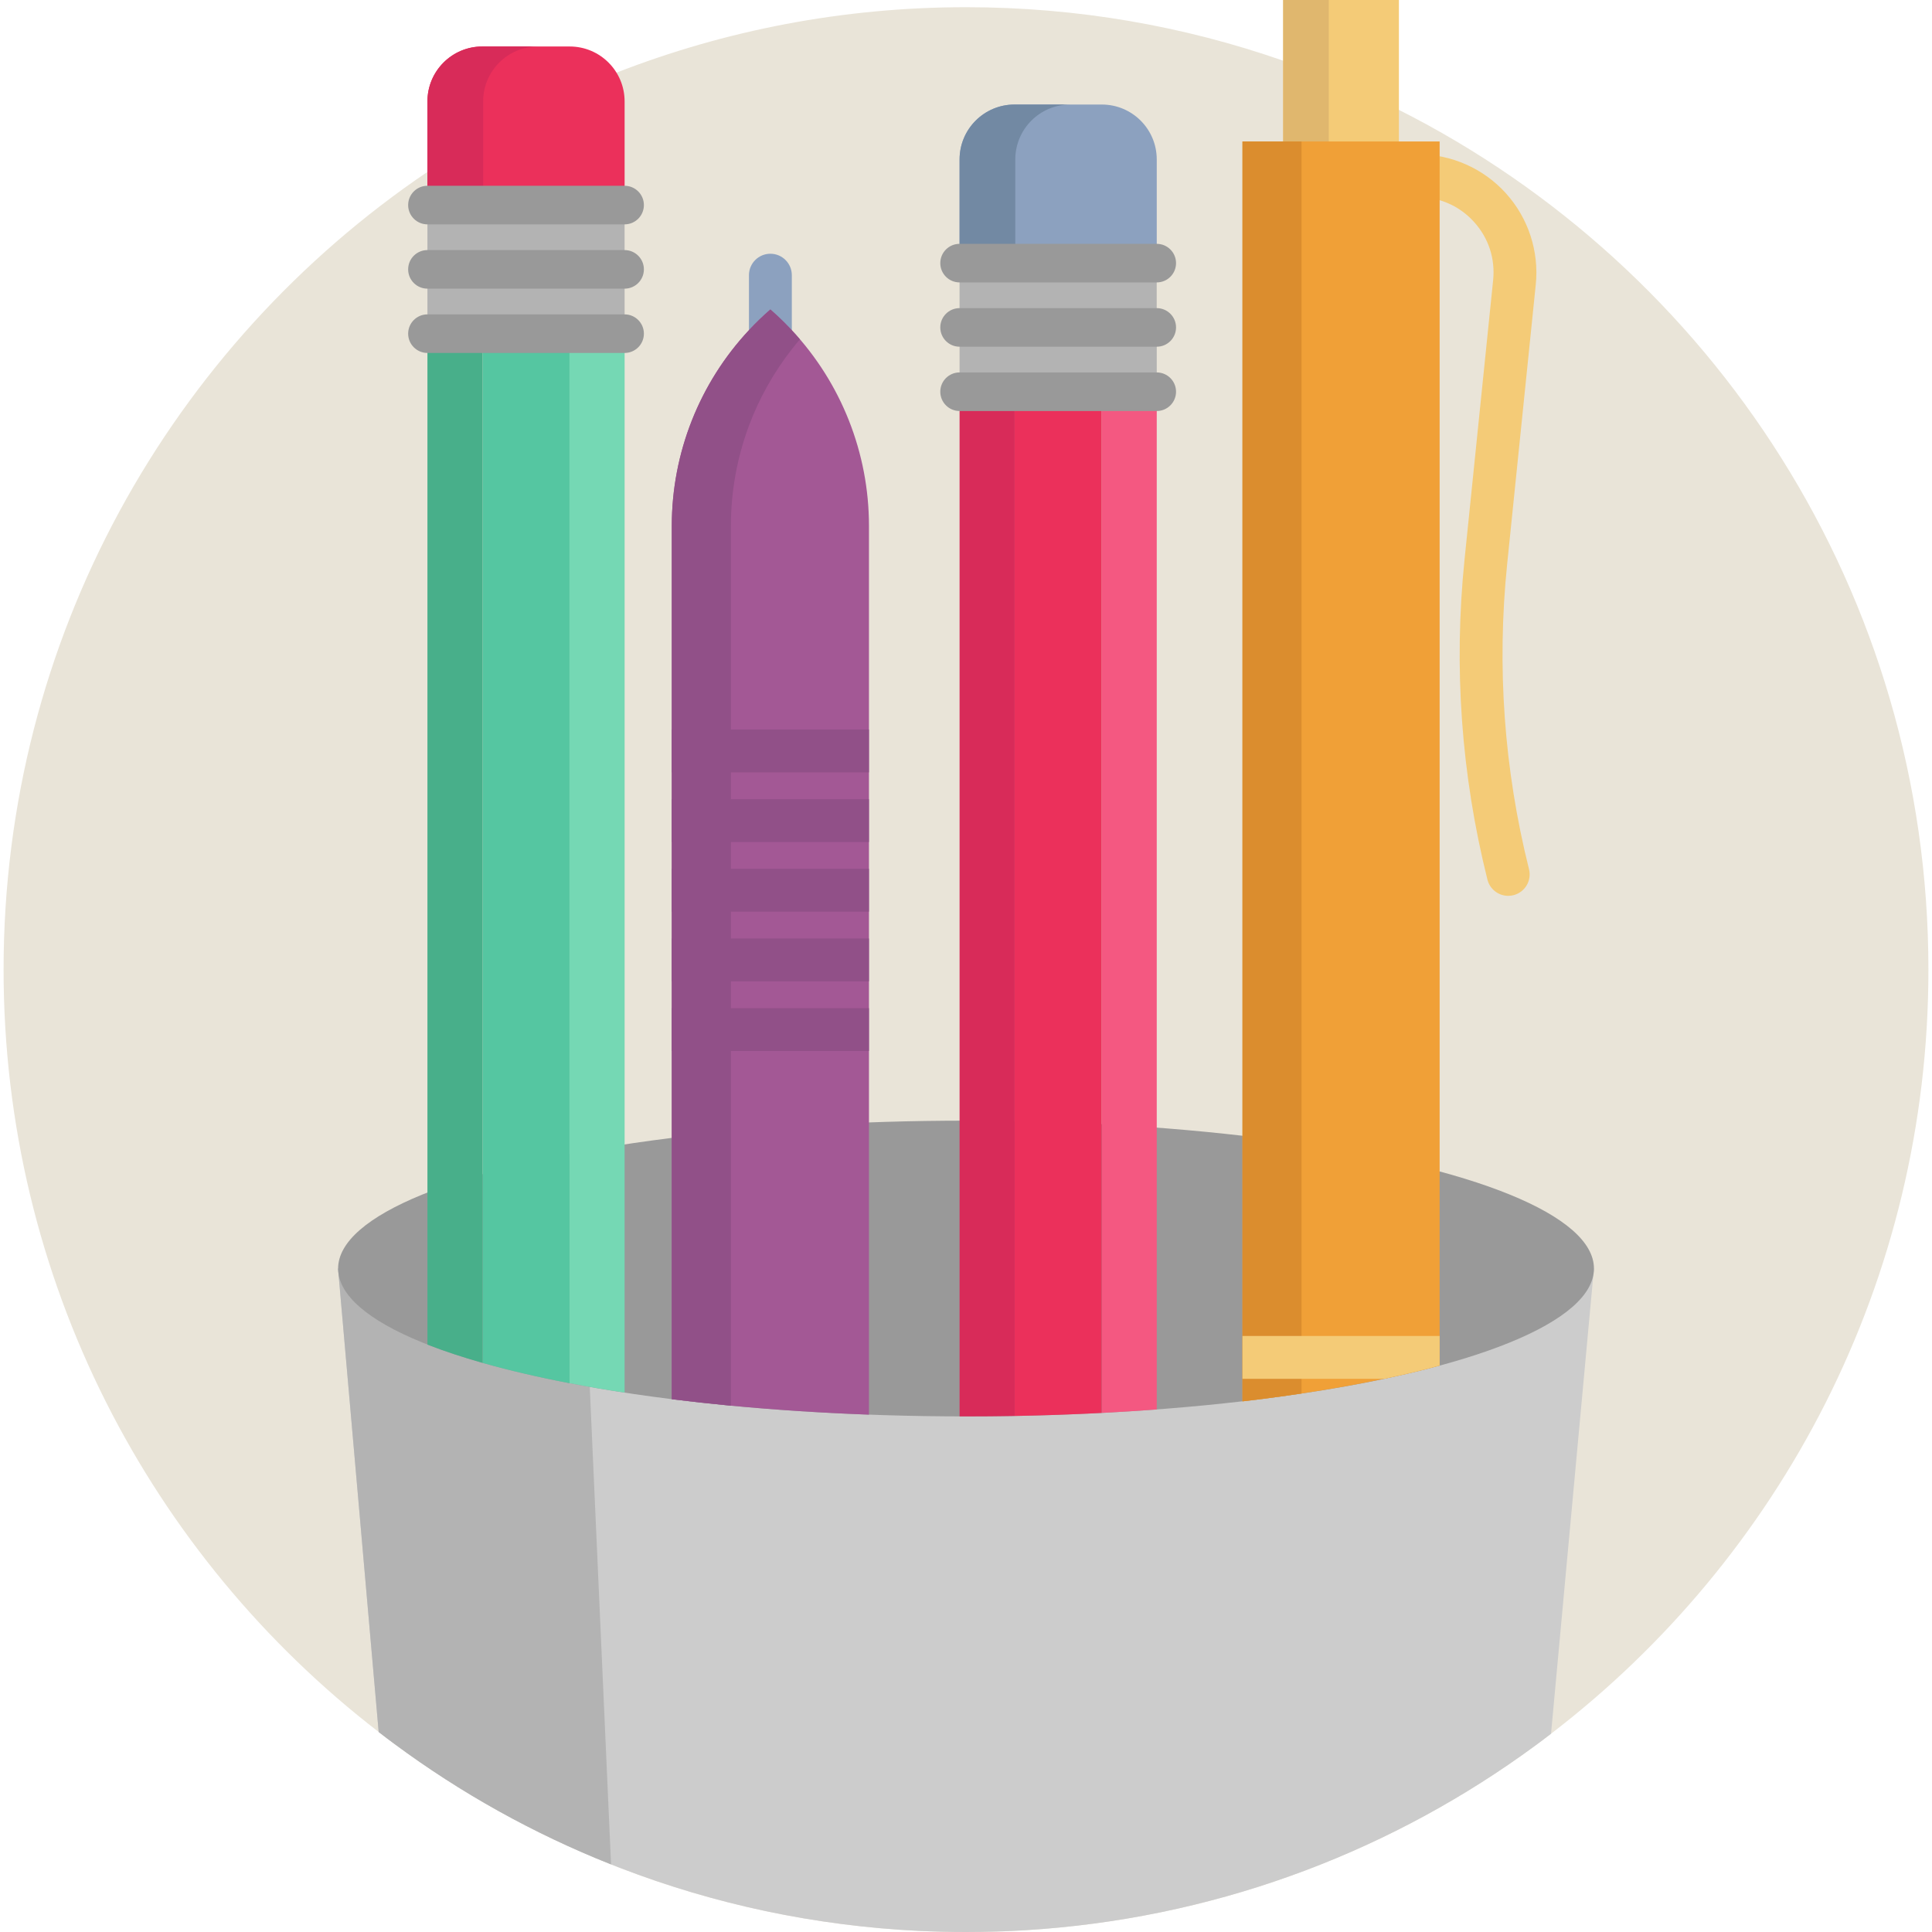<svg enable-background="new 0 0 512 512" viewBox="0 0 512 512" xmlns="http://www.w3.org/2000/svg"><path d="m511.051 256.955c0 82.534-39.204 155.908-100.012 202.501-1.394 1.073-2.799 2.135-4.215 3.175-37.124 27.279-81.881 44.735-130.476 48.573-1.571.122-3.142.232-4.723.332-.83.044-1.648.089-2.478.133-.951.055-1.903.1-2.865.133-.796.022-1.582.055-2.367.077-2.633.077-5.266.122-7.909.122-4.137 0-8.263-.1-12.356-.288-27.81-1.339-54.458-7.113-79.237-16.659-.83-.321-1.659-.642-2.478-.973-20.564-8.153-39.823-18.916-57.345-31.881-1.427-1.051-2.843-2.124-4.237-3.208-60.455-46.605-99.404-119.769-99.404-202.037 0-87.987 44.547-165.554 112.324-211.395 4.801-3.252 9.735-6.35 14.768-9.27 11.261-6.549 23.064-12.257 35.332-17.035 28.716-11.195 59.955-17.346 92.633-17.346 29.447 0 57.733 4.989 84.049 14.181 4.082 1.416 8.108 2.942 12.091 4.569 6.327 2.577 12.522 5.398 18.584 8.462 83.241 41.981 140.321 128.243 140.321 227.834z" fill="#e9e4d8"/><path d="m422.411 336.17-.155 1.67v.022l-11.217 121.593c-1.394 1.073-2.799 2.135-4.215 3.175-37.124 27.279-81.881 44.735-130.476 48.573-1.571.122-3.142.232-4.723.332-.83.044-1.648.089-2.478.133-.951.055-1.903.1-2.865.133-.796.022-1.582.055-2.367.077-2.633.077-5.266.122-7.909.122-4.137 0-8.263-.1-12.356-.288-27.81-1.339-54.458-7.113-79.237-16.659-.83-.321-1.659-.642-2.478-.973-20.564-8.153-39.823-18.916-57.345-31.881-1.427-1.051-2.843-2.124-4.237-3.208l-10.62-121.173c0-.011 0-.011 0-.022v-.033l-.133-1.593z" fill="#ccc"/><path d="m161.934 494.08c-20.564-8.153-39.823-18.916-57.345-31.881-1.427-1.051-2.843-2.124-4.237-3.208l-10.62-121.173v-.055l-.132-1.593h65.299l1.394 31.372v.011z" fill="#b3b3b3"/><ellipse cx="256.008" cy="336.174" fill="#999" rx="166.406" ry="39.189"/><path d="m340.057 0h30.669v54.27h-30.669z" fill="#f4cb77"/><path d="m340.057 0h12.086v54.27h-12.086z" fill="#e0b76e"/><path d="m399.69 237.406c-2.544 0-4.861-1.722-5.506-4.303-6.944-27.778-8.987-56.302-6.07-84.78l7.582-74.078c.582-5.69-1.208-11.163-5.042-15.408-3.833-4.246-9.094-6.584-14.814-6.584-3.137 0-5.679-2.543-5.679-5.679s2.542-5.679 5.679-5.679c8.845 0 17.319 3.766 23.246 10.331 5.928 6.565 8.811 15.377 7.909 24.177l-7.582 74.078c-2.781 27.164-.833 54.372 5.791 80.869.761 3.043-1.09 6.126-4.132 6.887-.463.114-.926.169-1.382.169z" fill="#f4cb77"/><path d="m381.519 37.488v324.402c-4.59 1.249-9.508 2.43-14.721 3.51-6.815 1.442-14.131 2.749-21.877 3.896-5.043.761-10.269 1.454-15.653 2.079v-333.887z" fill="#f0a037"/><path d="m344.921 37.488v331.808c-5.043.761-10.269 1.454-15.653 2.079v-333.887z" fill="#db8d2e"/><path d="m381.519 354.04v7.85c-4.59 1.249-9.508 2.43-14.721 3.51h-37.53v-11.36z" fill="#f4cb77"/><path d="m204.161 121.512c3.137 0 5.679-2.543 5.679-5.679v-42.908c0-3.136-2.542-5.679-5.679-5.679s-5.679 2.543-5.679 5.679v42.906c-.001 3.137 2.542 5.681 5.679 5.681z" fill="#8ca1bf"/><path d="m230.285 139.353v235.542c-12.733-.466-24.99-1.272-36.588-2.374-5.373-.511-10.598-1.091-15.664-1.716v-231.452c0-19.344 7.372-37.86 20.446-51.854 1.783-1.919 3.68-3.749 5.679-5.487l1.716 1.544c.306.273.602.556.897.852.431.397.852.806 1.261 1.227l.25.261c.534.511 1.045 1.056 1.556 1.602 13.074 13.996 20.447 32.511 20.447 51.855z" fill="#a35895"/><g fill="#915088"><path d="m211.985 89.931c-.738.863-1.454 1.727-2.147 2.624-4.805 6.156-8.644 12.995-11.36 20.276-3.124 8.395-4.782 17.368-4.782 26.523v233.168c-5.373-.511-10.598-1.091-15.664-1.716v-231.453c0-19.344 7.372-37.86 20.446-51.854 1.783-1.919 3.68-3.749 5.679-5.487l1.716 1.544c.306.273.602.556.897.852.431.397.852.806 1.261 1.227l.25.261c.534.534 1.056 1.08 1.556 1.636.74.786 1.456 1.58 2.148 2.399z"/><path d="m178.032 193.33h52.246v11.36h-52.246z"/><path d="m178.032 211.793h52.246v11.36h-52.246z"/><path d="m178.032 230.244h52.246v11.36h-52.246z"/><path d="m178.032 248.707h52.246v11.36h-52.246z"/><path d="m178.032 267.169h52.246v11.36h-52.246z"/></g><path d="m306.55 103.809v269.711c-4.771.364-9.644.67-14.596.92v-270.631z" fill="#f45881"/><path d="m291.954 103.809h-23.059-14.597v-17.039h52.252v17.039z" fill="#b3b3b3"/><path d="m254.293 69.735h52.246v17.039h-52.246z" fill="#b3b3b3"/><path d="m306.55 42.255v27.478h-52.251v-27.478c0-8.042 6.52-14.551 14.551-14.551h23.149c8.031 0 14.551 6.509 14.551 14.551z" fill="#8ca1bf"/><path d="m283.616 27.704h-14.766c-8.031 0-14.551 6.509-14.551 14.551v27.478h14.767v-27.478c-.001-8.042 6.519-14.551 14.55-14.551z" fill="#7289a3"/><path d="m291.954 103.809v270.632c-7.509.397-15.21.659-23.059.806v-271.438z" fill="#eb305b"/><path d="m268.894 103.809v271.438c-4.248.08-8.553.114-12.893.114h-1.704v-271.552z" fill="#d82b59"/><path d="m306.55 108.921h-52.251c-2.823 0-5.112-2.289-5.112-5.112s2.289-5.112 5.112-5.112h52.251c2.823 0 5.112 2.289 5.112 5.112s-2.289 5.112-5.112 5.112z" fill="#999"/><path d="m306.55 91.882h-52.251c-2.823 0-5.112-2.289-5.112-5.112s2.289-5.112 5.112-5.112h52.251c2.823 0 5.112 2.289 5.112 5.112s-2.289 5.112-5.112 5.112z" fill="#999"/><path d="m306.55 74.843h-52.251c-2.823 0-5.112-2.289-5.112-5.112s2.289-5.112 5.112-5.112h52.251c2.823 0 5.112 2.289 5.112 5.112 0 2.824-2.289 5.112-5.112 5.112z" fill="#999"/><path d="m165.527 88.424v280.633c-5.066-.761-9.939-1.602-14.596-2.499v-278.134z" fill="#75d8b4"/><path d="m150.93 88.424h-23.059-14.596v-17.039h52.252v17.039z" fill="#b3b3b3"/><path d="m113.275 54.348h52.246v17.039h-52.246z" fill="#b3b3b3"/><path d="m165.527 26.87v27.478h-52.252v-27.478c0-8.042 6.52-14.551 14.551-14.551h23.149c8.031 0 14.552 6.507 14.552 14.551z" fill="#eb305b"/><path d="m142.592 12.319h-14.767c-8.031 0-14.551 6.509-14.551 14.551v27.478h14.767v-27.478c0-8.044 6.52-14.551 14.551-14.551z" fill="#d82b59"/><path d="m150.93 88.424v278.134c-8.406-1.613-16.13-3.419-23.059-5.384v-272.75z" fill="#55c6a1"/><path d="m127.871 88.424v272.75c-5.362-1.522-10.246-3.135-14.596-4.839v-267.911z" fill="#48af8a"/><path d="m165.527 93.536h-52.252c-2.823 0-5.112-2.289-5.112-5.112s2.289-5.112 5.112-5.112h52.251c2.823 0 5.112 2.289 5.112 5.112s-2.288 5.112-5.111 5.112z" fill="#999"/><path d="m165.527 76.497h-52.252c-2.823 0-5.112-2.289-5.112-5.112s2.289-5.112 5.112-5.112h52.251c2.823 0 5.112 2.289 5.112 5.112s-2.288 5.112-5.111 5.112z" fill="#999"/><path d="m165.527 59.458h-52.252c-2.823 0-5.112-2.289-5.112-5.112s2.289-5.112 5.112-5.112h52.251c2.823 0 5.112 2.289 5.112 5.112s-2.288 5.112-5.111 5.112z" fill="#999"/></svg>